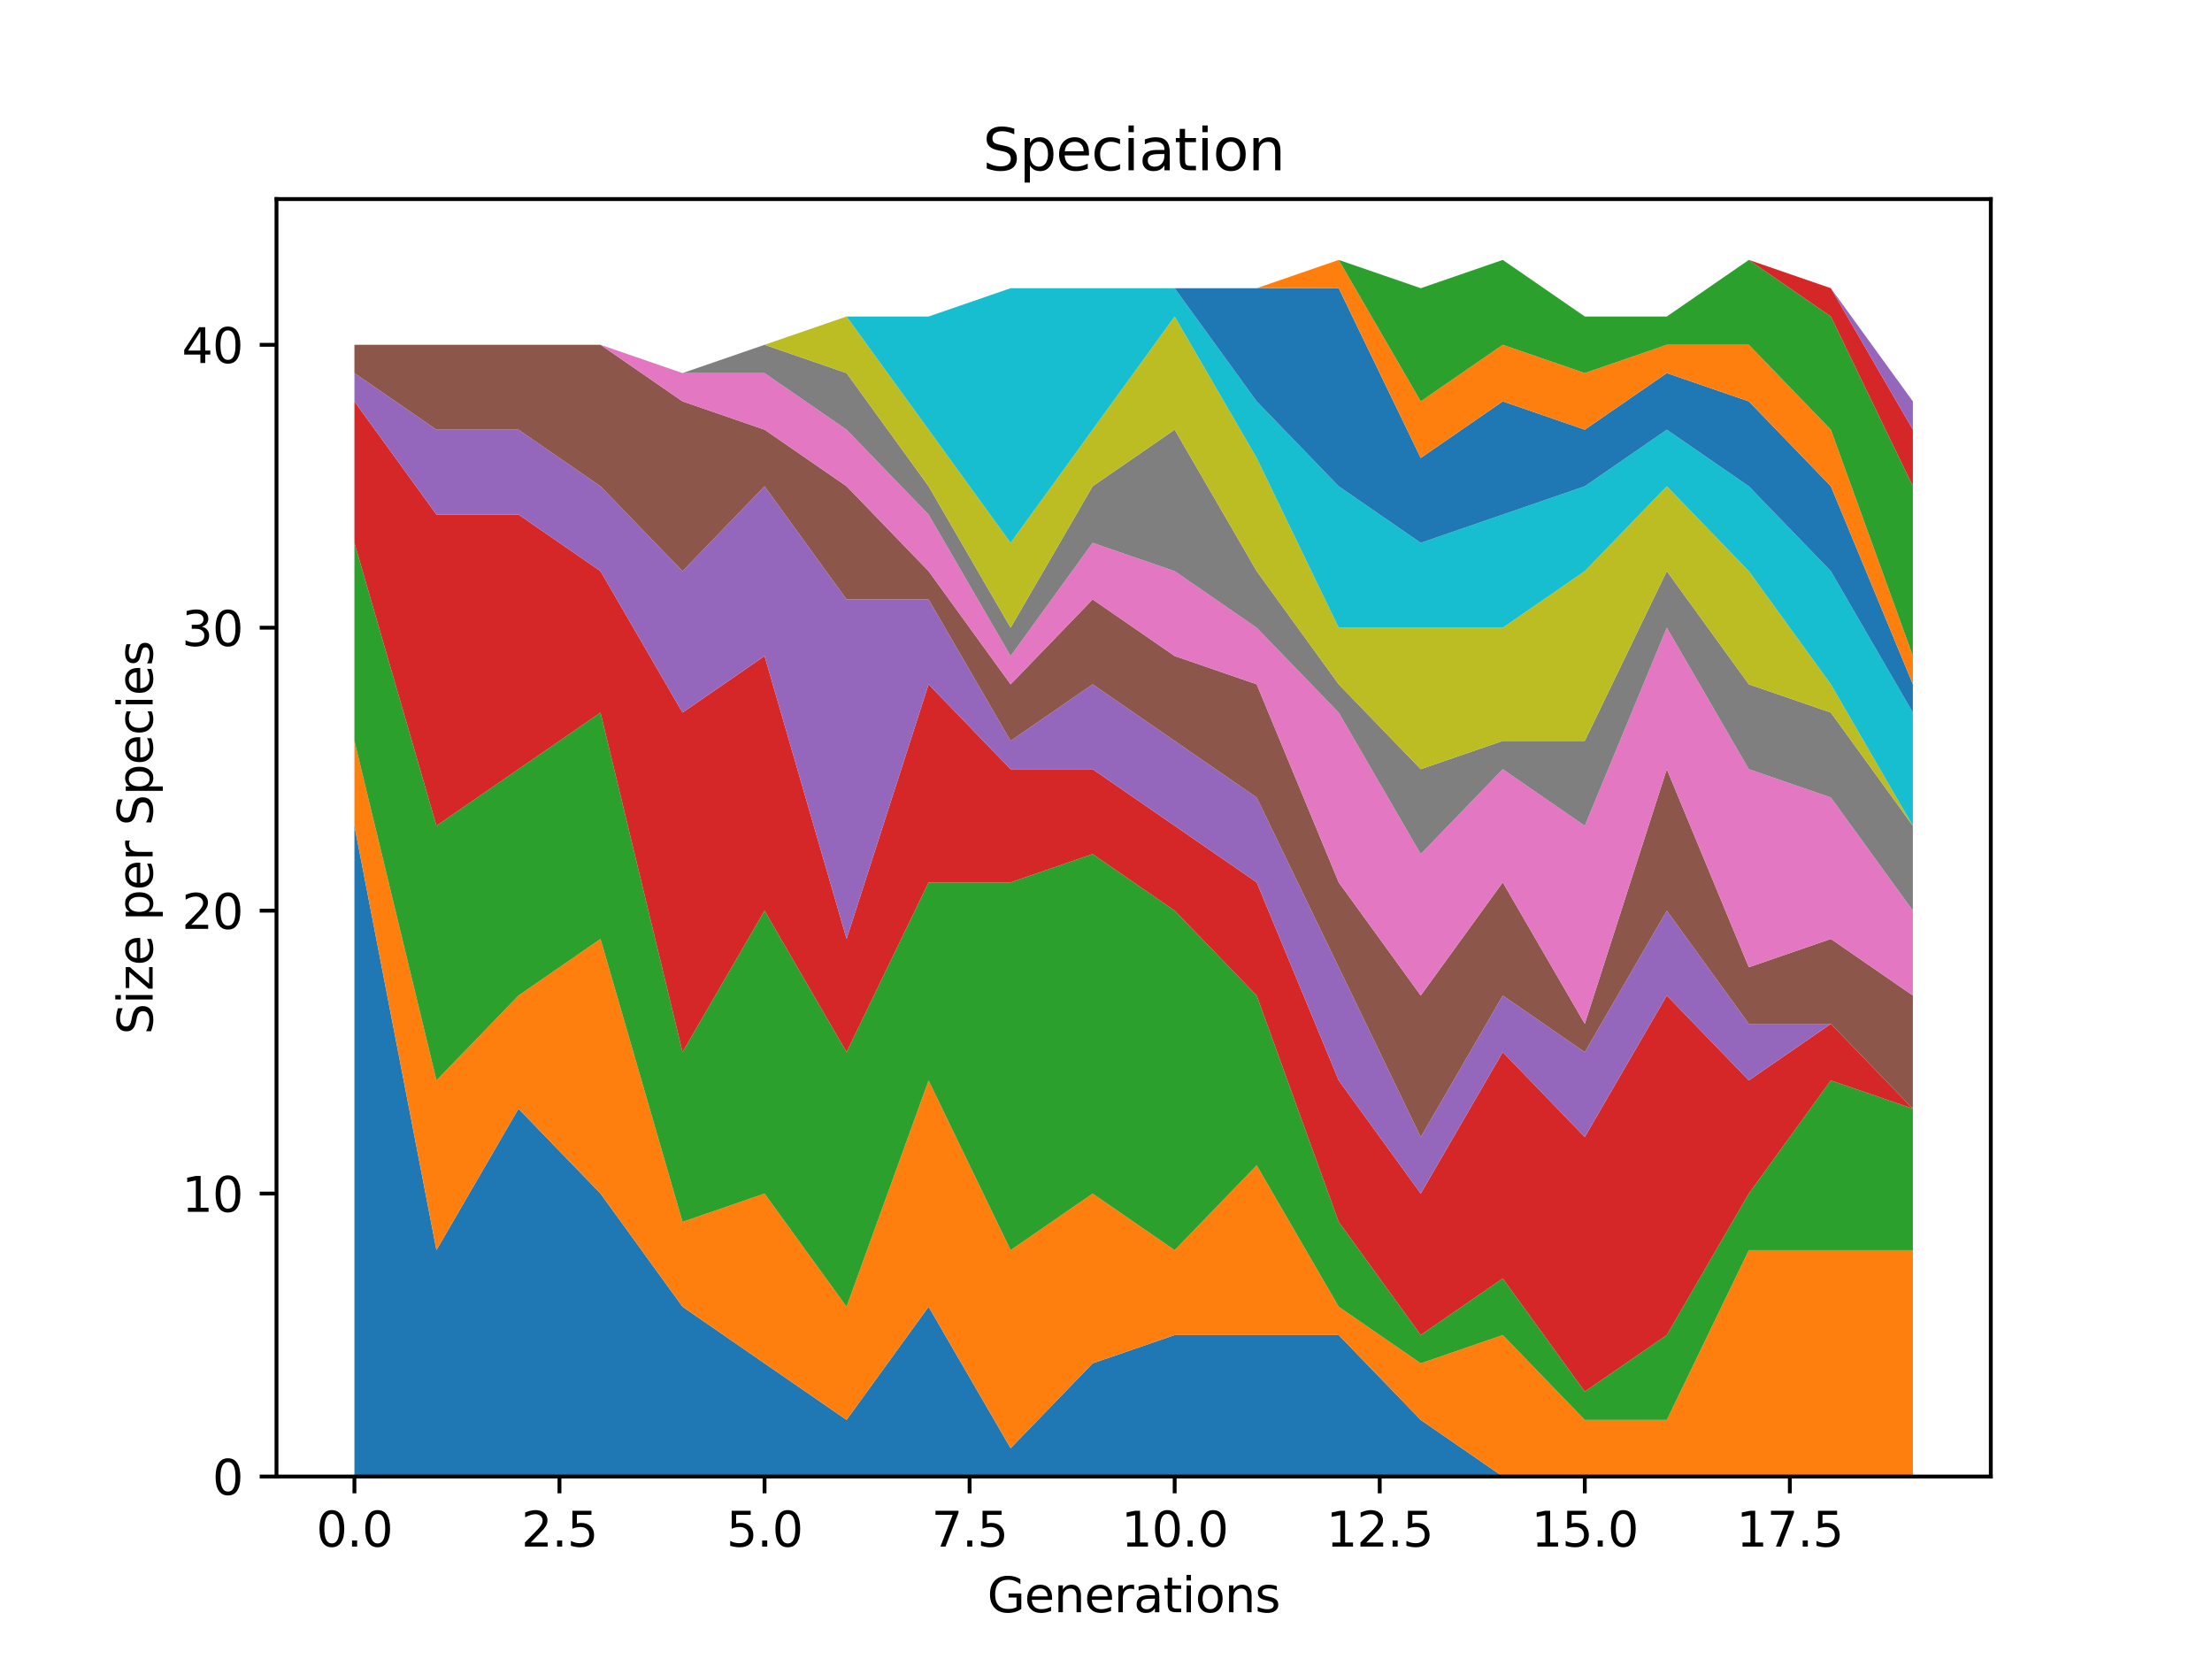 <?xml version="1.0" encoding="utf-8" standalone="no"?>
<!DOCTYPE svg PUBLIC "-//W3C//DTD SVG 1.1//EN"
  "http://www.w3.org/Graphics/SVG/1.1/DTD/svg11.dtd">
<svg xmlns:xlink="http://www.w3.org/1999/xlink" width="460.8pt" height="345.6pt" viewBox="0 0 460.8 345.6" xmlns="http://www.w3.org/2000/svg" version="1.1">
 <defs>
  <style type="text/css">*{stroke-linejoin: round; stroke-linecap: butt}</style>
 </defs>
 <g id="figure_1">
  <g id="patch_1">
   <path d="M 0 345.6 
L 460.8 345.6 
L 460.8 0 
L 0 0 
z
" style="fill: #ffffff"/>
  </g>
  <g id="axes_1">
   <g id="patch_2">
    <path d="M 57.6 307.584 
L 414.72 307.584 
L 414.72 41.472 
L 57.6 41.472 
z
" style="fill: #ffffff"/>
   </g>
   <g id="PolyCollection_1">
    <path d="M 73.833 172.023 
L 73.833 307.584 
L 90.92 307.584 
L 108.007 307.584 
L 125.094 307.584 
L 142.181 307.584 
L 159.268 307.584 
L 176.355 307.584 
L 193.442 307.584 
L 210.529 307.584 
L 227.616 307.584 
L 244.704 307.584 
L 261.791 307.584 
L 278.878 307.584 
L 295.965 307.584 
L 313.052 307.584 
L 330.139 307.584 
L 347.226 307.584 
L 364.313 307.584 
L 381.4 307.584 
L 398.487 307.584 
L 398.487 307.584 
L 398.487 307.584 
L 381.4 307.584 
L 364.313 307.584 
L 347.226 307.584 
L 330.139 307.584 
L 313.052 307.584 
L 295.965 295.796 
L 278.878 278.114 
L 261.791 278.114 
L 244.704 278.114 
L 227.616 284.008 
L 210.529 301.69 
L 193.442 272.22 
L 176.355 295.796 
L 159.268 284.008 
L 142.181 272.22 
L 125.094 248.644 
L 108.007 230.963 
L 90.92 260.432 
L 73.833 172.023 
z
" clip-path="url(#p6db2251fce)" style="fill: #1f77b4"/>
   </g>
   <g id="PolyCollection_2">
    <path d="M 73.833 154.341 
L 73.833 172.023 
L 90.92 260.432 
L 108.007 230.963 
L 125.094 248.644 
L 142.181 272.22 
L 159.268 284.008 
L 176.355 295.796 
L 193.442 272.22 
L 210.529 301.69 
L 227.616 284.008 
L 244.704 278.114 
L 261.791 278.114 
L 278.878 278.114 
L 295.965 295.796 
L 313.052 307.584 
L 330.139 307.584 
L 347.226 307.584 
L 364.313 307.584 
L 381.4 307.584 
L 398.487 307.584 
L 398.487 260.432 
L 398.487 260.432 
L 381.4 260.432 
L 364.313 260.432 
L 347.226 295.796 
L 330.139 295.796 
L 313.052 278.114 
L 295.965 284.008 
L 278.878 272.22 
L 261.791 242.751 
L 244.704 260.432 
L 227.616 248.644 
L 210.529 260.432 
L 193.442 225.069 
L 176.355 272.22 
L 159.268 248.644 
L 142.181 254.538 
L 125.094 195.599 
L 108.007 207.387 
L 90.92 225.069 
L 73.833 154.341 
z
" clip-path="url(#p6db2251fce)" style="fill: #ff7f0e"/>
   </g>
   <g id="PolyCollection_3">
    <path d="M 73.833 113.084 
L 73.833 154.341 
L 90.92 225.069 
L 108.007 207.387 
L 125.094 195.599 
L 142.181 254.538 
L 159.268 248.644 
L 176.355 272.22 
L 193.442 225.069 
L 210.529 260.432 
L 227.616 248.644 
L 244.704 260.432 
L 261.791 242.751 
L 278.878 272.22 
L 295.965 284.008 
L 313.052 278.114 
L 330.139 295.796 
L 347.226 295.796 
L 364.313 260.432 
L 381.4 260.432 
L 398.487 260.432 
L 398.487 230.963 
L 398.487 230.963 
L 381.4 225.069 
L 364.313 248.644 
L 347.226 278.114 
L 330.139 289.902 
L 313.052 266.326 
L 295.965 278.114 
L 278.878 254.538 
L 261.791 207.387 
L 244.704 189.705 
L 227.616 177.917 
L 210.529 183.811 
L 193.442 183.811 
L 176.355 219.175 
L 159.268 189.705 
L 142.181 219.175 
L 125.094 148.447 
L 108.007 160.235 
L 90.92 172.023 
L 73.833 113.084 
z
" clip-path="url(#p6db2251fce)" style="fill: #2ca02c"/>
   </g>
   <g id="PolyCollection_4">
    <path d="M 73.833 83.614 
L 73.833 113.084 
L 90.92 172.023 
L 108.007 160.235 
L 125.094 148.447 
L 142.181 219.175 
L 159.268 189.705 
L 176.355 219.175 
L 193.442 183.811 
L 210.529 183.811 
L 227.616 177.917 
L 244.704 189.705 
L 261.791 207.387 
L 278.878 254.538 
L 295.965 278.114 
L 313.052 266.326 
L 330.139 289.902 
L 347.226 278.114 
L 364.313 248.644 
L 381.4 225.069 
L 398.487 230.963 
L 398.487 230.963 
L 398.487 230.963 
L 381.4 213.281 
L 364.313 225.069 
L 347.226 207.387 
L 330.139 236.857 
L 313.052 219.175 
L 295.965 248.644 
L 278.878 225.069 
L 261.791 183.811 
L 244.704 172.023 
L 227.616 160.235 
L 210.529 160.235 
L 193.442 142.553 
L 176.355 195.599 
L 159.268 136.659 
L 142.181 148.447 
L 125.094 118.977 
L 108.007 107.19 
L 90.92 107.19 
L 73.833 83.614 
z
" clip-path="url(#p6db2251fce)" style="fill: #d62728"/>
   </g>
   <g id="PolyCollection_5">
    <path d="M 73.833 77.72 
L 73.833 83.614 
L 90.92 107.19 
L 108.007 107.19 
L 125.094 118.977 
L 142.181 148.447 
L 159.268 136.659 
L 176.355 195.599 
L 193.442 142.553 
L 210.529 160.235 
L 227.616 160.235 
L 244.704 172.023 
L 261.791 183.811 
L 278.878 225.069 
L 295.965 248.644 
L 313.052 219.175 
L 330.139 236.857 
L 347.226 207.387 
L 364.313 225.069 
L 381.4 213.281 
L 398.487 230.963 
L 398.487 230.963 
L 398.487 230.963 
L 381.4 213.281 
L 364.313 213.281 
L 347.226 189.705 
L 330.139 219.175 
L 313.052 207.387 
L 295.965 236.857 
L 278.878 201.493 
L 261.791 166.129 
L 244.704 154.341 
L 227.616 142.553 
L 210.529 154.341 
L 193.442 124.871 
L 176.355 124.871 
L 159.268 101.296 
L 142.181 118.977 
L 125.094 101.296 
L 108.007 89.508 
L 90.92 89.508 
L 73.833 77.72 
z
" clip-path="url(#p6db2251fce)" style="fill: #9467bd"/>
   </g>
   <g id="PolyCollection_6">
    <path d="M 73.833 71.826 
L 73.833 77.72 
L 90.92 89.508 
L 108.007 89.508 
L 125.094 101.296 
L 142.181 118.977 
L 159.268 101.296 
L 176.355 124.871 
L 193.442 124.871 
L 210.529 154.341 
L 227.616 142.553 
L 244.704 154.341 
L 261.791 166.129 
L 278.878 201.493 
L 295.965 236.857 
L 313.052 207.387 
L 330.139 219.175 
L 347.226 189.705 
L 364.313 213.281 
L 381.4 213.281 
L 398.487 230.963 
L 398.487 207.387 
L 398.487 207.387 
L 381.4 195.599 
L 364.313 201.493 
L 347.226 160.235 
L 330.139 213.281 
L 313.052 183.811 
L 295.965 207.387 
L 278.878 183.811 
L 261.791 142.553 
L 244.704 136.659 
L 227.616 124.871 
L 210.529 142.553 
L 193.442 118.977 
L 176.355 101.296 
L 159.268 89.508 
L 142.181 83.614 
L 125.094 71.826 
L 108.007 71.826 
L 90.92 71.826 
L 73.833 71.826 
z
" clip-path="url(#p6db2251fce)" style="fill: #8c564b"/>
   </g>
   <g id="PolyCollection_7">
    <path d="M 73.833 71.826 
L 73.833 71.826 
L 90.92 71.826 
L 108.007 71.826 
L 125.094 71.826 
L 142.181 83.614 
L 159.268 89.508 
L 176.355 101.296 
L 193.442 118.977 
L 210.529 142.553 
L 227.616 124.871 
L 244.704 136.659 
L 261.791 142.553 
L 278.878 183.811 
L 295.965 207.387 
L 313.052 183.811 
L 330.139 213.281 
L 347.226 160.235 
L 364.313 201.493 
L 381.4 195.599 
L 398.487 207.387 
L 398.487 189.705 
L 398.487 189.705 
L 381.4 166.129 
L 364.313 160.235 
L 347.226 130.765 
L 330.139 172.023 
L 313.052 160.235 
L 295.965 177.917 
L 278.878 148.447 
L 261.791 130.765 
L 244.704 118.977 
L 227.616 113.084 
L 210.529 136.659 
L 193.442 107.19 
L 176.355 89.508 
L 159.268 77.72 
L 142.181 77.72 
L 125.094 71.826 
L 108.007 71.826 
L 90.92 71.826 
L 73.833 71.826 
z
" clip-path="url(#p6db2251fce)" style="fill: #e377c2"/>
   </g>
   <g id="PolyCollection_8">
    <path d="M 73.833 71.826 
L 73.833 71.826 
L 90.92 71.826 
L 108.007 71.826 
L 125.094 71.826 
L 142.181 77.72 
L 159.268 77.72 
L 176.355 89.508 
L 193.442 107.19 
L 210.529 136.659 
L 227.616 113.084 
L 244.704 118.977 
L 261.791 130.765 
L 278.878 148.447 
L 295.965 177.917 
L 313.052 160.235 
L 330.139 172.023 
L 347.226 130.765 
L 364.313 160.235 
L 381.4 166.129 
L 398.487 189.705 
L 398.487 172.023 
L 398.487 172.023 
L 381.4 148.447 
L 364.313 142.553 
L 347.226 118.977 
L 330.139 154.341 
L 313.052 154.341 
L 295.965 160.235 
L 278.878 142.553 
L 261.791 118.977 
L 244.704 89.508 
L 227.616 101.296 
L 210.529 130.765 
L 193.442 101.296 
L 176.355 77.72 
L 159.268 71.826 
L 142.181 77.72 
L 125.094 71.826 
L 108.007 71.826 
L 90.92 71.826 
L 73.833 71.826 
z
" clip-path="url(#p6db2251fce)" style="fill: #7f7f7f"/>
   </g>
   <g id="PolyCollection_9">
    <path d="M 73.833 71.826 
L 73.833 71.826 
L 90.92 71.826 
L 108.007 71.826 
L 125.094 71.826 
L 142.181 77.72 
L 159.268 71.826 
L 176.355 77.72 
L 193.442 101.296 
L 210.529 130.765 
L 227.616 101.296 
L 244.704 89.508 
L 261.791 118.977 
L 278.878 142.553 
L 295.965 160.235 
L 313.052 154.341 
L 330.139 154.341 
L 347.226 118.977 
L 364.313 142.553 
L 381.4 148.447 
L 398.487 172.023 
L 398.487 172.023 
L 398.487 172.023 
L 381.4 142.553 
L 364.313 118.977 
L 347.226 101.296 
L 330.139 118.977 
L 313.052 130.765 
L 295.965 130.765 
L 278.878 130.765 
L 261.791 95.402 
L 244.704 65.932 
L 227.616 89.508 
L 210.529 113.084 
L 193.442 89.508 
L 176.355 65.932 
L 159.268 71.826 
L 142.181 77.72 
L 125.094 71.826 
L 108.007 71.826 
L 90.92 71.826 
L 73.833 71.826 
z
" clip-path="url(#p6db2251fce)" style="fill: #bcbd22"/>
   </g>
   <g id="PolyCollection_10">
    <path d="M 73.833 71.826 
L 73.833 71.826 
L 90.92 71.826 
L 108.007 71.826 
L 125.094 71.826 
L 142.181 77.72 
L 159.268 71.826 
L 176.355 65.932 
L 193.442 89.508 
L 210.529 113.084 
L 227.616 89.508 
L 244.704 65.932 
L 261.791 95.402 
L 278.878 130.765 
L 295.965 130.765 
L 313.052 130.765 
L 330.139 118.977 
L 347.226 101.296 
L 364.313 118.977 
L 381.4 142.553 
L 398.487 172.023 
L 398.487 148.447 
L 398.487 148.447 
L 381.4 118.977 
L 364.313 101.296 
L 347.226 89.508 
L 330.139 101.296 
L 313.052 107.19 
L 295.965 113.084 
L 278.878 101.296 
L 261.791 83.614 
L 244.704 60.038 
L 227.616 60.038 
L 210.529 60.038 
L 193.442 65.932 
L 176.355 65.932 
L 159.268 71.826 
L 142.181 77.72 
L 125.094 71.826 
L 108.007 71.826 
L 90.92 71.826 
L 73.833 71.826 
z
" clip-path="url(#p6db2251fce)" style="fill: #17becf"/>
   </g>
   <g id="PolyCollection_11">
    <path d="M 73.833 71.826 
L 73.833 71.826 
L 90.92 71.826 
L 108.007 71.826 
L 125.094 71.826 
L 142.181 77.72 
L 159.268 71.826 
L 176.355 65.932 
L 193.442 65.932 
L 210.529 60.038 
L 227.616 60.038 
L 244.704 60.038 
L 261.791 83.614 
L 278.878 101.296 
L 295.965 113.084 
L 313.052 107.19 
L 330.139 101.296 
L 347.226 89.508 
L 364.313 101.296 
L 381.4 118.977 
L 398.487 148.447 
L 398.487 142.553 
L 398.487 142.553 
L 381.4 101.296 
L 364.313 83.614 
L 347.226 77.72 
L 330.139 89.508 
L 313.052 83.614 
L 295.965 95.402 
L 278.878 60.038 
L 261.791 60.038 
L 244.704 60.038 
L 227.616 60.038 
L 210.529 60.038 
L 193.442 65.932 
L 176.355 65.932 
L 159.268 71.826 
L 142.181 77.72 
L 125.094 71.826 
L 108.007 71.826 
L 90.92 71.826 
L 73.833 71.826 
z
" clip-path="url(#p6db2251fce)" style="fill: #1f77b4"/>
   </g>
   <g id="PolyCollection_12">
    <path d="M 73.833 71.826 
L 73.833 71.826 
L 90.92 71.826 
L 108.007 71.826 
L 125.094 71.826 
L 142.181 77.72 
L 159.268 71.826 
L 176.355 65.932 
L 193.442 65.932 
L 210.529 60.038 
L 227.616 60.038 
L 244.704 60.038 
L 261.791 60.038 
L 278.878 60.038 
L 295.965 95.402 
L 313.052 83.614 
L 330.139 89.508 
L 347.226 77.72 
L 364.313 83.614 
L 381.4 101.296 
L 398.487 142.553 
L 398.487 136.659 
L 398.487 136.659 
L 381.4 89.508 
L 364.313 71.826 
L 347.226 71.826 
L 330.139 77.72 
L 313.052 71.826 
L 295.965 83.614 
L 278.878 54.144 
L 261.791 60.038 
L 244.704 60.038 
L 227.616 60.038 
L 210.529 60.038 
L 193.442 65.932 
L 176.355 65.932 
L 159.268 71.826 
L 142.181 77.72 
L 125.094 71.826 
L 108.007 71.826 
L 90.92 71.826 
L 73.833 71.826 
z
" clip-path="url(#p6db2251fce)" style="fill: #ff7f0e"/>
   </g>
   <g id="PolyCollection_13">
    <path d="M 73.833 71.826 
L 73.833 71.826 
L 90.92 71.826 
L 108.007 71.826 
L 125.094 71.826 
L 142.181 77.72 
L 159.268 71.826 
L 176.355 65.932 
L 193.442 65.932 
L 210.529 60.038 
L 227.616 60.038 
L 244.704 60.038 
L 261.791 60.038 
L 278.878 54.144 
L 295.965 83.614 
L 313.052 71.826 
L 330.139 77.72 
L 347.226 71.826 
L 364.313 71.826 
L 381.4 89.508 
L 398.487 136.659 
L 398.487 101.296 
L 398.487 101.296 
L 381.4 65.932 
L 364.313 54.144 
L 347.226 65.932 
L 330.139 65.932 
L 313.052 54.144 
L 295.965 60.038 
L 278.878 54.144 
L 261.791 60.038 
L 244.704 60.038 
L 227.616 60.038 
L 210.529 60.038 
L 193.442 65.932 
L 176.355 65.932 
L 159.268 71.826 
L 142.181 77.72 
L 125.094 71.826 
L 108.007 71.826 
L 90.92 71.826 
L 73.833 71.826 
z
" clip-path="url(#p6db2251fce)" style="fill: #2ca02c"/>
   </g>
   <g id="PolyCollection_14">
    <path d="M 73.833 71.826 
L 73.833 71.826 
L 90.92 71.826 
L 108.007 71.826 
L 125.094 71.826 
L 142.181 77.72 
L 159.268 71.826 
L 176.355 65.932 
L 193.442 65.932 
L 210.529 60.038 
L 227.616 60.038 
L 244.704 60.038 
L 261.791 60.038 
L 278.878 54.144 
L 295.965 60.038 
L 313.052 54.144 
L 330.139 65.932 
L 347.226 65.932 
L 364.313 54.144 
L 381.4 65.932 
L 398.487 101.296 
L 398.487 89.508 
L 398.487 89.508 
L 381.4 60.038 
L 364.313 54.144 
L 347.226 65.932 
L 330.139 65.932 
L 313.052 54.144 
L 295.965 60.038 
L 278.878 54.144 
L 261.791 60.038 
L 244.704 60.038 
L 227.616 60.038 
L 210.529 60.038 
L 193.442 65.932 
L 176.355 65.932 
L 159.268 71.826 
L 142.181 77.72 
L 125.094 71.826 
L 108.007 71.826 
L 90.92 71.826 
L 73.833 71.826 
z
" clip-path="url(#p6db2251fce)" style="fill: #d62728"/>
   </g>
   <g id="PolyCollection_15">
    <path d="M 73.833 71.826 
L 73.833 71.826 
L 90.92 71.826 
L 108.007 71.826 
L 125.094 71.826 
L 142.181 77.72 
L 159.268 71.826 
L 176.355 65.932 
L 193.442 65.932 
L 210.529 60.038 
L 227.616 60.038 
L 244.704 60.038 
L 261.791 60.038 
L 278.878 54.144 
L 295.965 60.038 
L 313.052 54.144 
L 330.139 65.932 
L 347.226 65.932 
L 364.313 54.144 
L 381.4 60.038 
L 398.487 89.508 
L 398.487 83.614 
L 398.487 83.614 
L 381.4 60.038 
L 364.313 54.144 
L 347.226 65.932 
L 330.139 65.932 
L 313.052 54.144 
L 295.965 60.038 
L 278.878 54.144 
L 261.791 60.038 
L 244.704 60.038 
L 227.616 60.038 
L 210.529 60.038 
L 193.442 65.932 
L 176.355 65.932 
L 159.268 71.826 
L 142.181 77.72 
L 125.094 71.826 
L 108.007 71.826 
L 90.92 71.826 
L 73.833 71.826 
z
" clip-path="url(#p6db2251fce)" style="fill: #9467bd"/>
   </g>
   <g id="matplotlib.axis_1">
    <g id="xtick_1">
     <g id="line2d_1">
      <defs>
       <path id="m3f1abe1f6a" d="M 0 0 
L 0 3.5 
" style="stroke: #000000; stroke-width: 0.8"/>
      </defs>
      <g>
       <use xlink:href="#m3f1abe1f6a" x="73.833" y="307.584" style="stroke: #000000; stroke-width: 0.8"/>
      </g>
     </g>
     <g id="text_1">
      <!-- 0.0 -->
      <g transform="translate(65.881 322.182) scale(0.1 -0.1)">
       <defs>
        <path id="DejaVuSans-30" d="M 2034 4250 
Q 1547 4250 1301 3770 
Q 1056 3291 1056 2328 
Q 1056 1369 1301 889 
Q 1547 409 2034 409 
Q 2525 409 2770 889 
Q 3016 1369 3016 2328 
Q 3016 3291 2770 3770 
Q 2525 4250 2034 4250 
z
M 2034 4750 
Q 2819 4750 3233 4129 
Q 3647 3509 3647 2328 
Q 3647 1150 3233 529 
Q 2819 -91 2034 -91 
Q 1250 -91 836 529 
Q 422 1150 422 2328 
Q 422 3509 836 4129 
Q 1250 4750 2034 4750 
z
" transform="scale(0.016)"/>
        <path id="DejaVuSans-2e" d="M 684 794 
L 1344 794 
L 1344 0 
L 684 0 
L 684 794 
z
" transform="scale(0.016)"/>
       </defs>
       <use xlink:href="#DejaVuSans-30"/>
       <use xlink:href="#DejaVuSans-2e" x="63.623"/>
       <use xlink:href="#DejaVuSans-30" x="95.41"/>
      </g>
     </g>
    </g>
    <g id="xtick_2">
     <g id="line2d_2">
      <g>
       <use xlink:href="#m3f1abe1f6a" x="116.55" y="307.584" style="stroke: #000000; stroke-width: 0.8"/>
      </g>
     </g>
     <g id="text_2">
      <!-- 2.5 -->
      <g transform="translate(108.599 322.182) scale(0.1 -0.1)">
       <defs>
        <path id="DejaVuSans-32" d="M 1228 531 
L 3431 531 
L 3431 0 
L 469 0 
L 469 531 
Q 828 903 1448 1529 
Q 2069 2156 2228 2338 
Q 2531 2678 2651 2914 
Q 2772 3150 2772 3378 
Q 2772 3750 2511 3984 
Q 2250 4219 1831 4219 
Q 1534 4219 1204 4116 
Q 875 4013 500 3803 
L 500 4441 
Q 881 4594 1212 4672 
Q 1544 4750 1819 4750 
Q 2544 4750 2975 4387 
Q 3406 4025 3406 3419 
Q 3406 3131 3298 2873 
Q 3191 2616 2906 2266 
Q 2828 2175 2409 1742 
Q 1991 1309 1228 531 
z
" transform="scale(0.016)"/>
        <path id="DejaVuSans-35" d="M 691 4666 
L 3169 4666 
L 3169 4134 
L 1269 4134 
L 1269 2991 
Q 1406 3038 1543 3061 
Q 1681 3084 1819 3084 
Q 2600 3084 3056 2656 
Q 3513 2228 3513 1497 
Q 3513 744 3044 326 
Q 2575 -91 1722 -91 
Q 1428 -91 1123 -41 
Q 819 9 494 109 
L 494 744 
Q 775 591 1075 516 
Q 1375 441 1709 441 
Q 2250 441 2565 725 
Q 2881 1009 2881 1497 
Q 2881 1984 2565 2268 
Q 2250 2553 1709 2553 
Q 1456 2553 1204 2497 
Q 953 2441 691 2322 
L 691 4666 
z
" transform="scale(0.016)"/>
       </defs>
       <use xlink:href="#DejaVuSans-32"/>
       <use xlink:href="#DejaVuSans-2e" x="63.623"/>
       <use xlink:href="#DejaVuSans-35" x="95.41"/>
      </g>
     </g>
    </g>
    <g id="xtick_3">
     <g id="line2d_3">
      <g>
       <use xlink:href="#m3f1abe1f6a" x="159.268" y="307.584" style="stroke: #000000; stroke-width: 0.8"/>
      </g>
     </g>
     <g id="text_3">
      <!-- 5.0 -->
      <g transform="translate(151.317 322.182) scale(0.1 -0.1)">
       <use xlink:href="#DejaVuSans-35"/>
       <use xlink:href="#DejaVuSans-2e" x="63.623"/>
       <use xlink:href="#DejaVuSans-30" x="95.41"/>
      </g>
     </g>
    </g>
    <g id="xtick_4">
     <g id="line2d_4">
      <g>
       <use xlink:href="#m3f1abe1f6a" x="201.986" y="307.584" style="stroke: #000000; stroke-width: 0.8"/>
      </g>
     </g>
     <g id="text_4">
      <!-- 7.5 -->
      <g transform="translate(194.034 322.182) scale(0.1 -0.1)">
       <defs>
        <path id="DejaVuSans-37" d="M 525 4666 
L 3525 4666 
L 3525 4397 
L 1831 0 
L 1172 0 
L 2766 4134 
L 525 4134 
L 525 4666 
z
" transform="scale(0.016)"/>
       </defs>
       <use xlink:href="#DejaVuSans-37"/>
       <use xlink:href="#DejaVuSans-2e" x="63.623"/>
       <use xlink:href="#DejaVuSans-35" x="95.41"/>
      </g>
     </g>
    </g>
    <g id="xtick_5">
     <g id="line2d_5">
      <g>
       <use xlink:href="#m3f1abe1f6a" x="244.704" y="307.584" style="stroke: #000000; stroke-width: 0.8"/>
      </g>
     </g>
     <g id="text_5">
      <!-- 10.0 -->
      <g transform="translate(233.571 322.182) scale(0.1 -0.1)">
       <defs>
        <path id="DejaVuSans-31" d="M 794 531 
L 1825 531 
L 1825 4091 
L 703 3866 
L 703 4441 
L 1819 4666 
L 2450 4666 
L 2450 531 
L 3481 531 
L 3481 0 
L 794 0 
L 794 531 
z
" transform="scale(0.016)"/>
       </defs>
       <use xlink:href="#DejaVuSans-31"/>
       <use xlink:href="#DejaVuSans-30" x="63.623"/>
       <use xlink:href="#DejaVuSans-2e" x="127.246"/>
       <use xlink:href="#DejaVuSans-30" x="159.033"/>
      </g>
     </g>
    </g>
    <g id="xtick_6">
     <g id="line2d_6">
      <g>
       <use xlink:href="#m3f1abe1f6a" x="287.421" y="307.584" style="stroke: #000000; stroke-width: 0.8"/>
      </g>
     </g>
     <g id="text_6">
      <!-- 12.5 -->
      <g transform="translate(276.288 322.182) scale(0.1 -0.1)">
       <use xlink:href="#DejaVuSans-31"/>
       <use xlink:href="#DejaVuSans-32" x="63.623"/>
       <use xlink:href="#DejaVuSans-2e" x="127.246"/>
       <use xlink:href="#DejaVuSans-35" x="159.033"/>
      </g>
     </g>
    </g>
    <g id="xtick_7">
     <g id="line2d_7">
      <g>
       <use xlink:href="#m3f1abe1f6a" x="330.139" y="307.584" style="stroke: #000000; stroke-width: 0.8"/>
      </g>
     </g>
     <g id="text_7">
      <!-- 15.0 -->
      <g transform="translate(319.006 322.182) scale(0.1 -0.1)">
       <use xlink:href="#DejaVuSans-31"/>
       <use xlink:href="#DejaVuSans-35" x="63.623"/>
       <use xlink:href="#DejaVuSans-2e" x="127.246"/>
       <use xlink:href="#DejaVuSans-30" x="159.033"/>
      </g>
     </g>
    </g>
    <g id="xtick_8">
     <g id="line2d_8">
      <g>
       <use xlink:href="#m3f1abe1f6a" x="372.857" y="307.584" style="stroke: #000000; stroke-width: 0.8"/>
      </g>
     </g>
     <g id="text_8">
      <!-- 17.5 -->
      <g transform="translate(361.724 322.182) scale(0.1 -0.1)">
       <use xlink:href="#DejaVuSans-31"/>
       <use xlink:href="#DejaVuSans-37" x="63.623"/>
       <use xlink:href="#DejaVuSans-2e" x="127.246"/>
       <use xlink:href="#DejaVuSans-35" x="159.033"/>
      </g>
     </g>
    </g>
    <g id="text_9">
     <!-- Generations -->
     <g transform="translate(205.662 335.861) scale(0.1 -0.1)">
      <defs>
       <path id="DejaVuSans-47" d="M 3809 666 
L 3809 1919 
L 2778 1919 
L 2778 2438 
L 4434 2438 
L 4434 434 
Q 4069 175 3628 42 
Q 3188 -91 2688 -91 
Q 1594 -91 976 548 
Q 359 1188 359 2328 
Q 359 3472 976 4111 
Q 1594 4750 2688 4750 
Q 3144 4750 3555 4637 
Q 3966 4525 4313 4306 
L 4313 3634 
Q 3963 3931 3569 4081 
Q 3175 4231 2741 4231 
Q 1884 4231 1454 3753 
Q 1025 3275 1025 2328 
Q 1025 1384 1454 906 
Q 1884 428 2741 428 
Q 3075 428 3337 486 
Q 3600 544 3809 666 
z
" transform="scale(0.016)"/>
       <path id="DejaVuSans-65" d="M 3597 1894 
L 3597 1613 
L 953 1613 
Q 991 1019 1311 708 
Q 1631 397 2203 397 
Q 2534 397 2845 478 
Q 3156 559 3463 722 
L 3463 178 
Q 3153 47 2828 -22 
Q 2503 -91 2169 -91 
Q 1331 -91 842 396 
Q 353 884 353 1716 
Q 353 2575 817 3079 
Q 1281 3584 2069 3584 
Q 2775 3584 3186 3129 
Q 3597 2675 3597 1894 
z
M 3022 2063 
Q 3016 2534 2758 2815 
Q 2500 3097 2075 3097 
Q 1594 3097 1305 2825 
Q 1016 2553 972 2059 
L 3022 2063 
z
" transform="scale(0.016)"/>
       <path id="DejaVuSans-6e" d="M 3513 2113 
L 3513 0 
L 2938 0 
L 2938 2094 
Q 2938 2591 2744 2837 
Q 2550 3084 2163 3084 
Q 1697 3084 1428 2787 
Q 1159 2491 1159 1978 
L 1159 0 
L 581 0 
L 581 3500 
L 1159 3500 
L 1159 2956 
Q 1366 3272 1645 3428 
Q 1925 3584 2291 3584 
Q 2894 3584 3203 3211 
Q 3513 2838 3513 2113 
z
" transform="scale(0.016)"/>
       <path id="DejaVuSans-72" d="M 2631 2963 
Q 2534 3019 2420 3045 
Q 2306 3072 2169 3072 
Q 1681 3072 1420 2755 
Q 1159 2438 1159 1844 
L 1159 0 
L 581 0 
L 581 3500 
L 1159 3500 
L 1159 2956 
Q 1341 3275 1631 3429 
Q 1922 3584 2338 3584 
Q 2397 3584 2469 3576 
Q 2541 3569 2628 3553 
L 2631 2963 
z
" transform="scale(0.016)"/>
       <path id="DejaVuSans-61" d="M 2194 1759 
Q 1497 1759 1228 1600 
Q 959 1441 959 1056 
Q 959 750 1161 570 
Q 1363 391 1709 391 
Q 2188 391 2477 730 
Q 2766 1069 2766 1631 
L 2766 1759 
L 2194 1759 
z
M 3341 1997 
L 3341 0 
L 2766 0 
L 2766 531 
Q 2569 213 2275 61 
Q 1981 -91 1556 -91 
Q 1019 -91 701 211 
Q 384 513 384 1019 
Q 384 1609 779 1909 
Q 1175 2209 1959 2209 
L 2766 2209 
L 2766 2266 
Q 2766 2663 2505 2880 
Q 2244 3097 1772 3097 
Q 1472 3097 1187 3025 
Q 903 2953 641 2809 
L 641 3341 
Q 956 3463 1253 3523 
Q 1550 3584 1831 3584 
Q 2591 3584 2966 3190 
Q 3341 2797 3341 1997 
z
" transform="scale(0.016)"/>
       <path id="DejaVuSans-74" d="M 1172 4494 
L 1172 3500 
L 2356 3500 
L 2356 3053 
L 1172 3053 
L 1172 1153 
Q 1172 725 1289 603 
Q 1406 481 1766 481 
L 2356 481 
L 2356 0 
L 1766 0 
Q 1100 0 847 248 
Q 594 497 594 1153 
L 594 3053 
L 172 3053 
L 172 3500 
L 594 3500 
L 594 4494 
L 1172 4494 
z
" transform="scale(0.016)"/>
       <path id="DejaVuSans-69" d="M 603 3500 
L 1178 3500 
L 1178 0 
L 603 0 
L 603 3500 
z
M 603 4863 
L 1178 4863 
L 1178 4134 
L 603 4134 
L 603 4863 
z
" transform="scale(0.016)"/>
       <path id="DejaVuSans-6f" d="M 1959 3097 
Q 1497 3097 1228 2736 
Q 959 2375 959 1747 
Q 959 1119 1226 758 
Q 1494 397 1959 397 
Q 2419 397 2687 759 
Q 2956 1122 2956 1747 
Q 2956 2369 2687 2733 
Q 2419 3097 1959 3097 
z
M 1959 3584 
Q 2709 3584 3137 3096 
Q 3566 2609 3566 1747 
Q 3566 888 3137 398 
Q 2709 -91 1959 -91 
Q 1206 -91 779 398 
Q 353 888 353 1747 
Q 353 2609 779 3096 
Q 1206 3584 1959 3584 
z
" transform="scale(0.016)"/>
       <path id="DejaVuSans-73" d="M 2834 3397 
L 2834 2853 
Q 2591 2978 2328 3040 
Q 2066 3103 1784 3103 
Q 1356 3103 1142 2972 
Q 928 2841 928 2578 
Q 928 2378 1081 2264 
Q 1234 2150 1697 2047 
L 1894 2003 
Q 2506 1872 2764 1633 
Q 3022 1394 3022 966 
Q 3022 478 2636 193 
Q 2250 -91 1575 -91 
Q 1294 -91 989 -36 
Q 684 19 347 128 
L 347 722 
Q 666 556 975 473 
Q 1284 391 1588 391 
Q 1994 391 2212 530 
Q 2431 669 2431 922 
Q 2431 1156 2273 1281 
Q 2116 1406 1581 1522 
L 1381 1569 
Q 847 1681 609 1914 
Q 372 2147 372 2553 
Q 372 3047 722 3315 
Q 1072 3584 1716 3584 
Q 2034 3584 2315 3537 
Q 2597 3491 2834 3397 
z
" transform="scale(0.016)"/>
      </defs>
      <use xlink:href="#DejaVuSans-47"/>
      <use xlink:href="#DejaVuSans-65" x="77.49"/>
      <use xlink:href="#DejaVuSans-6e" x="139.014"/>
      <use xlink:href="#DejaVuSans-65" x="202.393"/>
      <use xlink:href="#DejaVuSans-72" x="263.916"/>
      <use xlink:href="#DejaVuSans-61" x="305.029"/>
      <use xlink:href="#DejaVuSans-74" x="366.309"/>
      <use xlink:href="#DejaVuSans-69" x="405.518"/>
      <use xlink:href="#DejaVuSans-6f" x="433.301"/>
      <use xlink:href="#DejaVuSans-6e" x="494.482"/>
      <use xlink:href="#DejaVuSans-73" x="557.861"/>
     </g>
    </g>
   </g>
   <g id="matplotlib.axis_2">
    <g id="ytick_1">
     <g id="line2d_9">
      <defs>
       <path id="mbf6409590b" d="M 0 0 
L -3.5 0 
" style="stroke: #000000; stroke-width: 0.8"/>
      </defs>
      <g>
       <use xlink:href="#mbf6409590b" x="57.6" y="307.584" style="stroke: #000000; stroke-width: 0.8"/>
      </g>
     </g>
     <g id="text_10">
      <!-- 0 -->
      <g transform="translate(44.237 311.383) scale(0.1 -0.1)">
       <use xlink:href="#DejaVuSans-30"/>
      </g>
     </g>
    </g>
    <g id="ytick_2">
     <g id="line2d_10">
      <g>
       <use xlink:href="#mbf6409590b" x="57.6" y="248.644" style="stroke: #000000; stroke-width: 0.8"/>
      </g>
     </g>
     <g id="text_11">
      <!-- 10 -->
      <g transform="translate(37.875 252.444) scale(0.1 -0.1)">
       <use xlink:href="#DejaVuSans-31"/>
       <use xlink:href="#DejaVuSans-30" x="63.623"/>
      </g>
     </g>
    </g>
    <g id="ytick_3">
     <g id="line2d_11">
      <g>
       <use xlink:href="#mbf6409590b" x="57.6" y="189.705" style="stroke: #000000; stroke-width: 0.8"/>
      </g>
     </g>
     <g id="text_12">
      <!-- 20 -->
      <g transform="translate(37.875 193.504) scale(0.1 -0.1)">
       <use xlink:href="#DejaVuSans-32"/>
       <use xlink:href="#DejaVuSans-30" x="63.623"/>
      </g>
     </g>
    </g>
    <g id="ytick_4">
     <g id="line2d_12">
      <g>
       <use xlink:href="#mbf6409590b" x="57.6" y="130.765" style="stroke: #000000; stroke-width: 0.8"/>
      </g>
     </g>
     <g id="text_13">
      <!-- 30 -->
      <g transform="translate(37.875 134.565) scale(0.1 -0.1)">
       <defs>
        <path id="DejaVuSans-33" d="M 2597 2516 
Q 3050 2419 3304 2112 
Q 3559 1806 3559 1356 
Q 3559 666 3084 287 
Q 2609 -91 1734 -91 
Q 1441 -91 1130 -33 
Q 819 25 488 141 
L 488 750 
Q 750 597 1062 519 
Q 1375 441 1716 441 
Q 2309 441 2620 675 
Q 2931 909 2931 1356 
Q 2931 1769 2642 2001 
Q 2353 2234 1838 2234 
L 1294 2234 
L 1294 2753 
L 1863 2753 
Q 2328 2753 2575 2939 
Q 2822 3125 2822 3475 
Q 2822 3834 2567 4026 
Q 2313 4219 1838 4219 
Q 1578 4219 1281 4162 
Q 984 4106 628 3988 
L 628 4550 
Q 988 4650 1302 4700 
Q 1616 4750 1894 4750 
Q 2613 4750 3031 4423 
Q 3450 4097 3450 3541 
Q 3450 3153 3228 2886 
Q 3006 2619 2597 2516 
z
" transform="scale(0.016)"/>
       </defs>
       <use xlink:href="#DejaVuSans-33"/>
       <use xlink:href="#DejaVuSans-30" x="63.623"/>
      </g>
     </g>
    </g>
    <g id="ytick_5">
     <g id="line2d_13">
      <g>
       <use xlink:href="#mbf6409590b" x="57.6" y="71.826" style="stroke: #000000; stroke-width: 0.8"/>
      </g>
     </g>
     <g id="text_14">
      <!-- 40 -->
      <g transform="translate(37.875 75.625) scale(0.1 -0.1)">
       <defs>
        <path id="DejaVuSans-34" d="M 2419 4116 
L 825 1625 
L 2419 1625 
L 2419 4116 
z
M 2253 4666 
L 3047 4666 
L 3047 1625 
L 3713 1625 
L 3713 1100 
L 3047 1100 
L 3047 0 
L 2419 0 
L 2419 1100 
L 313 1100 
L 313 1709 
L 2253 4666 
z
" transform="scale(0.016)"/>
       </defs>
       <use xlink:href="#DejaVuSans-34"/>
       <use xlink:href="#DejaVuSans-30" x="63.623"/>
      </g>
     </g>
    </g>
    <g id="text_15">
     <!-- Size per Species -->
     <g transform="translate(31.795 215.521) rotate(-90) scale(0.1 -0.1)">
      <defs>
       <path id="DejaVuSans-53" d="M 3425 4513 
L 3425 3897 
Q 3066 4069 2747 4153 
Q 2428 4238 2131 4238 
Q 1616 4238 1336 4038 
Q 1056 3838 1056 3469 
Q 1056 3159 1242 3001 
Q 1428 2844 1947 2747 
L 2328 2669 
Q 3034 2534 3370 2195 
Q 3706 1856 3706 1288 
Q 3706 609 3251 259 
Q 2797 -91 1919 -91 
Q 1588 -91 1214 -16 
Q 841 59 441 206 
L 441 856 
Q 825 641 1194 531 
Q 1563 422 1919 422 
Q 2459 422 2753 634 
Q 3047 847 3047 1241 
Q 3047 1584 2836 1778 
Q 2625 1972 2144 2069 
L 1759 2144 
Q 1053 2284 737 2584 
Q 422 2884 422 3419 
Q 422 4038 858 4394 
Q 1294 4750 2059 4750 
Q 2388 4750 2728 4690 
Q 3069 4631 3425 4513 
z
" transform="scale(0.016)"/>
       <path id="DejaVuSans-7a" d="M 353 3500 
L 3084 3500 
L 3084 2975 
L 922 459 
L 3084 459 
L 3084 0 
L 275 0 
L 275 525 
L 2438 3041 
L 353 3041 
L 353 3500 
z
" transform="scale(0.016)"/>
       <path id="DejaVuSans-20" transform="scale(0.016)"/>
       <path id="DejaVuSans-70" d="M 1159 525 
L 1159 -1331 
L 581 -1331 
L 581 3500 
L 1159 3500 
L 1159 2969 
Q 1341 3281 1617 3432 
Q 1894 3584 2278 3584 
Q 2916 3584 3314 3078 
Q 3713 2572 3713 1747 
Q 3713 922 3314 415 
Q 2916 -91 2278 -91 
Q 1894 -91 1617 61 
Q 1341 213 1159 525 
z
M 3116 1747 
Q 3116 2381 2855 2742 
Q 2594 3103 2138 3103 
Q 1681 3103 1420 2742 
Q 1159 2381 1159 1747 
Q 1159 1113 1420 752 
Q 1681 391 2138 391 
Q 2594 391 2855 752 
Q 3116 1113 3116 1747 
z
" transform="scale(0.016)"/>
       <path id="DejaVuSans-63" d="M 3122 3366 
L 3122 2828 
Q 2878 2963 2633 3030 
Q 2388 3097 2138 3097 
Q 1578 3097 1268 2742 
Q 959 2388 959 1747 
Q 959 1106 1268 751 
Q 1578 397 2138 397 
Q 2388 397 2633 464 
Q 2878 531 3122 666 
L 3122 134 
Q 2881 22 2623 -34 
Q 2366 -91 2075 -91 
Q 1284 -91 818 406 
Q 353 903 353 1747 
Q 353 2603 823 3093 
Q 1294 3584 2113 3584 
Q 2378 3584 2631 3529 
Q 2884 3475 3122 3366 
z
" transform="scale(0.016)"/>
      </defs>
      <use xlink:href="#DejaVuSans-53"/>
      <use xlink:href="#DejaVuSans-69" x="63.477"/>
      <use xlink:href="#DejaVuSans-7a" x="91.26"/>
      <use xlink:href="#DejaVuSans-65" x="143.75"/>
      <use xlink:href="#DejaVuSans-20" x="205.273"/>
      <use xlink:href="#DejaVuSans-70" x="237.061"/>
      <use xlink:href="#DejaVuSans-65" x="300.537"/>
      <use xlink:href="#DejaVuSans-72" x="362.061"/>
      <use xlink:href="#DejaVuSans-20" x="403.174"/>
      <use xlink:href="#DejaVuSans-53" x="434.961"/>
      <use xlink:href="#DejaVuSans-70" x="498.438"/>
      <use xlink:href="#DejaVuSans-65" x="561.914"/>
      <use xlink:href="#DejaVuSans-63" x="623.438"/>
      <use xlink:href="#DejaVuSans-69" x="678.418"/>
      <use xlink:href="#DejaVuSans-65" x="706.201"/>
      <use xlink:href="#DejaVuSans-73" x="767.725"/>
     </g>
    </g>
   </g>
   <g id="patch_3">
    <path d="M 57.6 307.584 
L 57.6 41.472 
" style="fill: none; stroke: #000000; stroke-width: 0.8; stroke-linejoin: miter; stroke-linecap: square"/>
   </g>
   <g id="patch_4">
    <path d="M 414.72 307.584 
L 414.72 41.472 
" style="fill: none; stroke: #000000; stroke-width: 0.8; stroke-linejoin: miter; stroke-linecap: square"/>
   </g>
   <g id="patch_5">
    <path d="M 57.6 307.584 
L 414.72 307.584 
" style="fill: none; stroke: #000000; stroke-width: 0.8; stroke-linejoin: miter; stroke-linecap: square"/>
   </g>
   <g id="patch_6">
    <path d="M 57.6 41.472 
L 414.72 41.472 
" style="fill: none; stroke: #000000; stroke-width: 0.8; stroke-linejoin: miter; stroke-linecap: square"/>
   </g>
   <g id="text_16">
    <!-- Speciation -->
    <g transform="translate(204.714 35.472) scale(0.12 -0.12)">
     <use xlink:href="#DejaVuSans-53"/>
     <use xlink:href="#DejaVuSans-70" x="63.477"/>
     <use xlink:href="#DejaVuSans-65" x="126.953"/>
     <use xlink:href="#DejaVuSans-63" x="188.477"/>
     <use xlink:href="#DejaVuSans-69" x="243.457"/>
     <use xlink:href="#DejaVuSans-61" x="271.24"/>
     <use xlink:href="#DejaVuSans-74" x="332.52"/>
     <use xlink:href="#DejaVuSans-69" x="371.729"/>
     <use xlink:href="#DejaVuSans-6f" x="399.512"/>
     <use xlink:href="#DejaVuSans-6e" x="460.693"/>
    </g>
   </g>
  </g>
 </g>
 <defs>
  <clipPath id="p6db2251fce">
   <rect x="57.6" y="41.472" width="357.12" height="266.112"/>
  </clipPath>
 </defs>
</svg>
